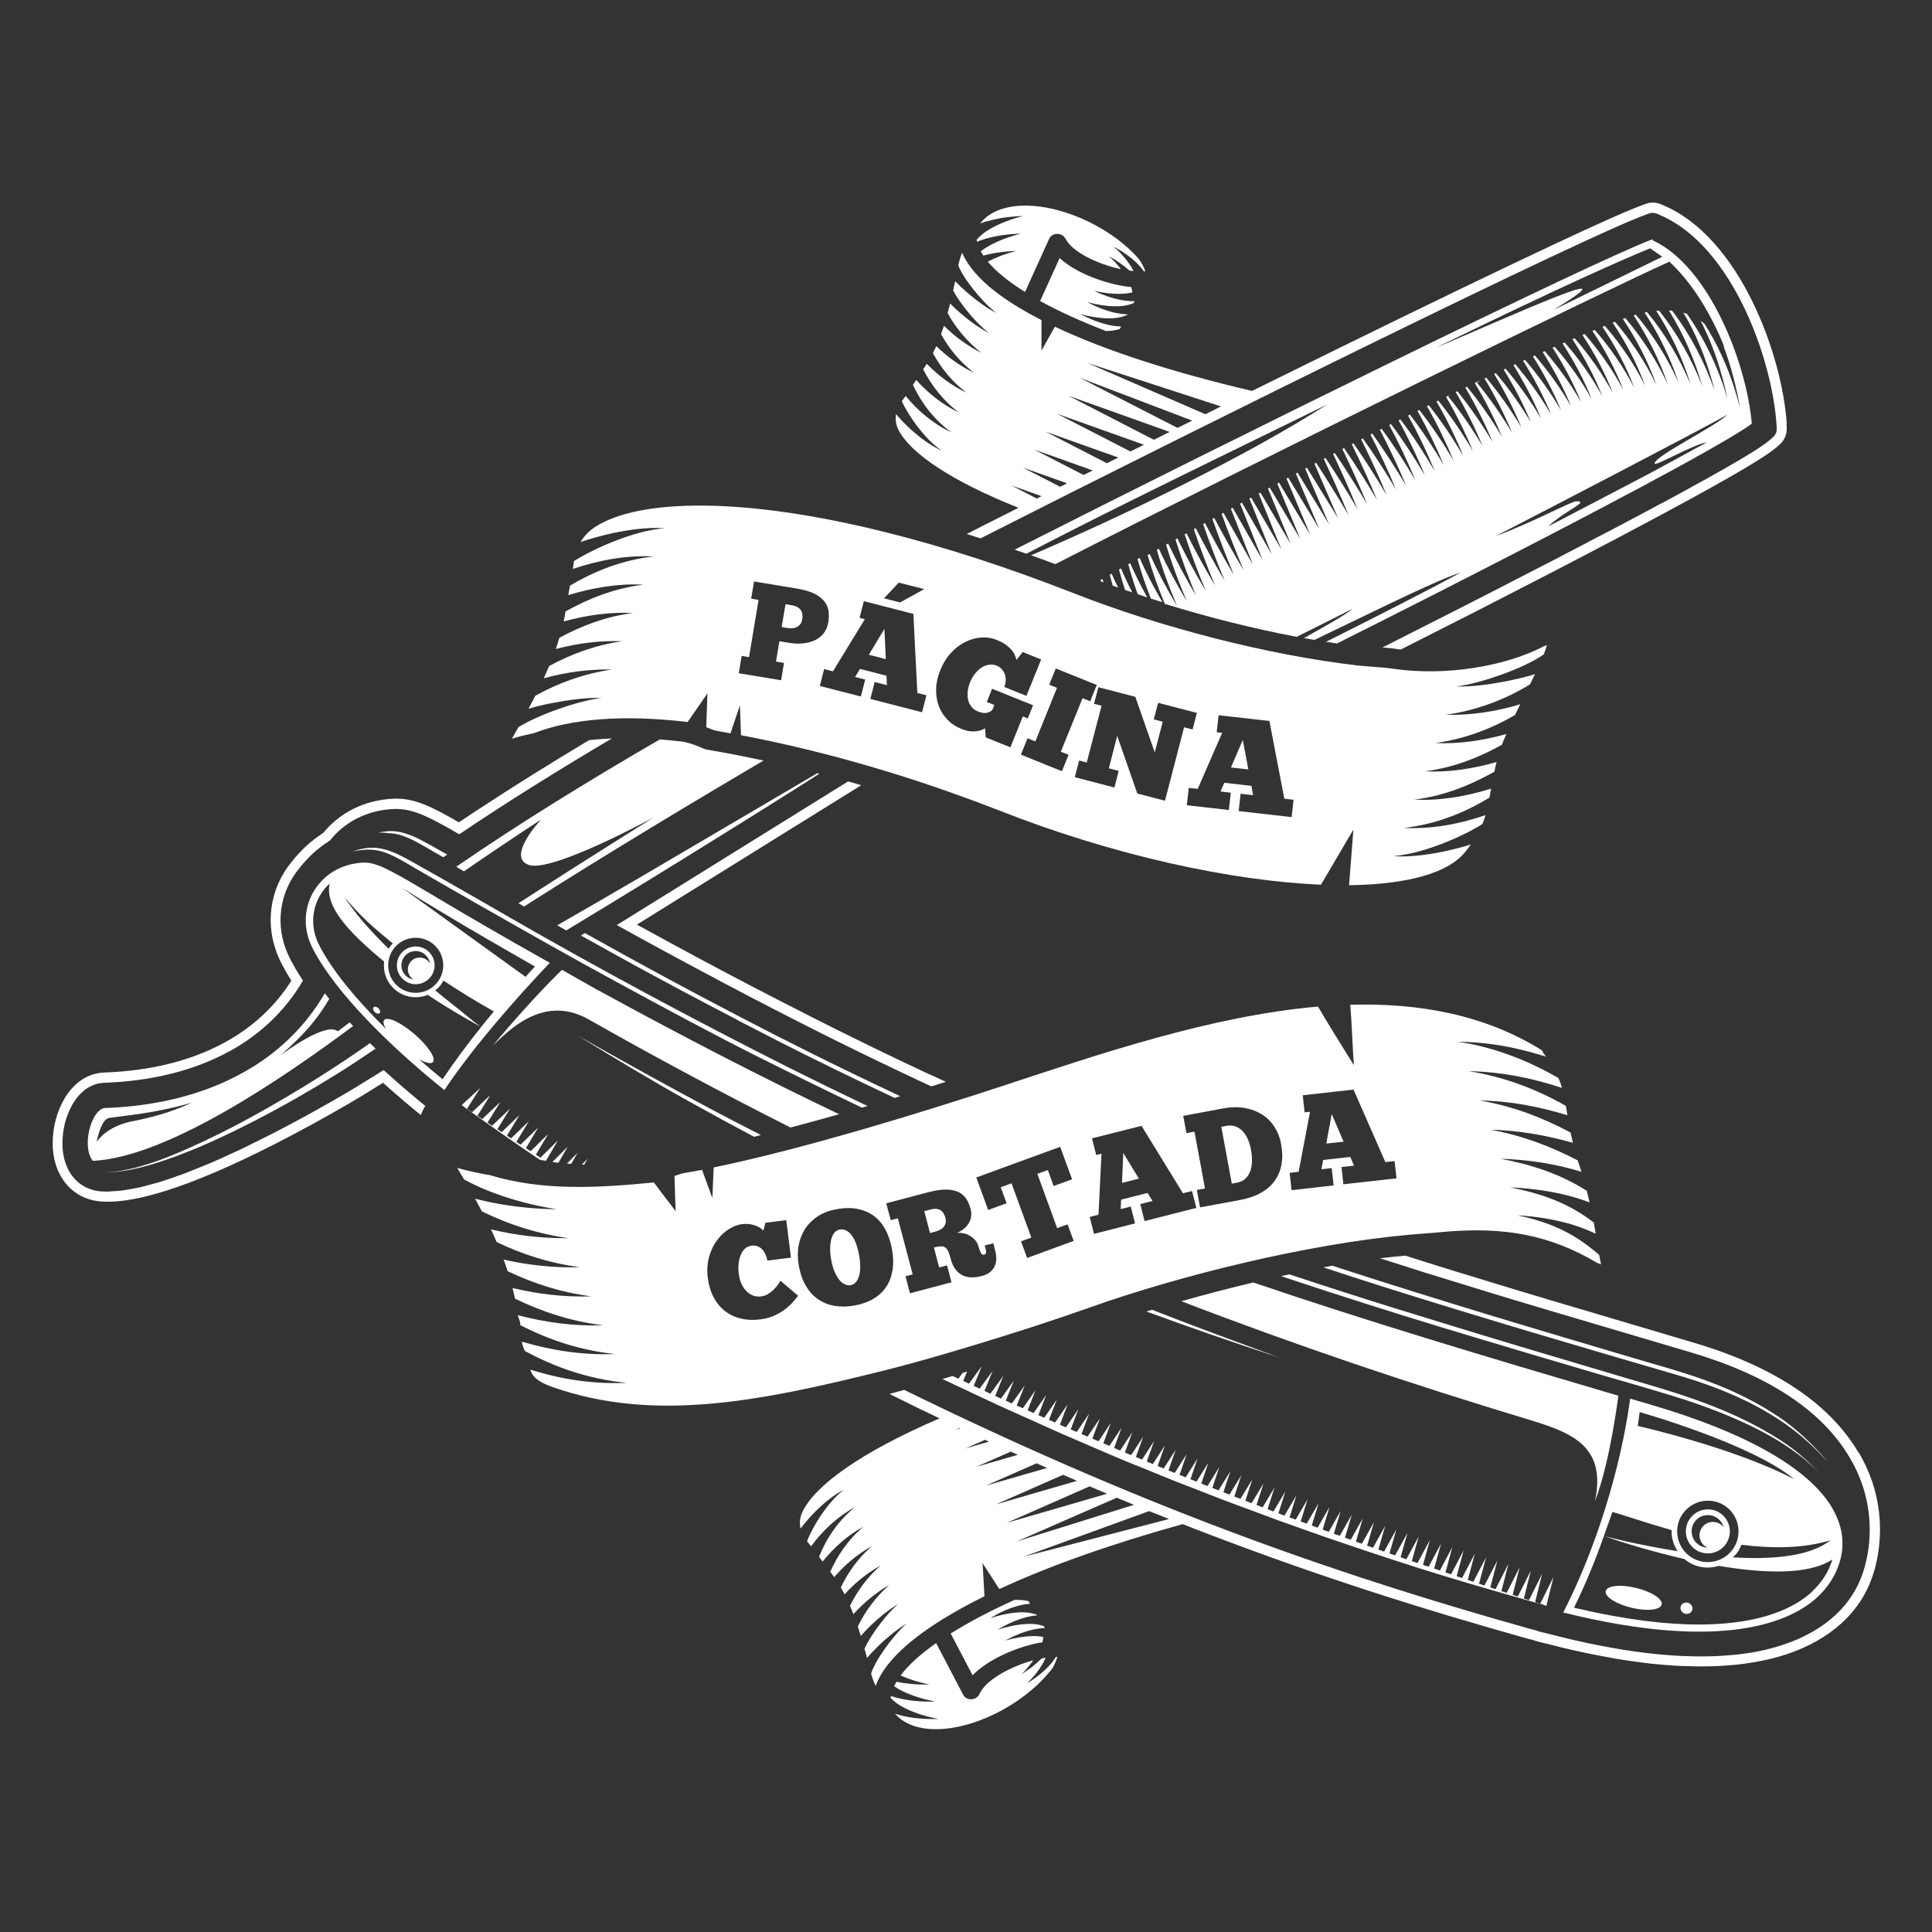 <?xml version="1.0" encoding="UTF-8"?>
<svg id="Layer_2" data-name="Layer 2" xmlns="http://www.w3.org/2000/svg" version="1.1" viewBox="0 0 290.3 290.3">
  <rect x="0" y="0" width="290.3" height="290.3" fill="#333333" stroke="none"/>
  <defs>
    <style>
      .cls-1 {
        fill: #fff;
        stroke-width: 0px;
      }
    </style>
  </defs>
  <path class="cls-1" d="M148.3,33.26c1.8-.53,3.63-.75,5.45-.8-1.74.43-3.41,1.05-4.87,1.87-.85.47-1.58,1.05-2.13,1.69.02.1.04.2.06.3.39-.15.77-.29,1.15-.41,1.8-.53,3.63-.75,5.45-.8-1.74.43-3.41,1.05-4.87,1.87-.42.23-.81.5-1.18.78.11.21.26.43.4.64,1.64-.43,3.3-.65,4.94-.69-1.52.38-2.96.92-4.28,1.6,1.18,1.42,3.03,2.96,5.6,4.56l3.63-8c.2-.44.67-.72,1.2-.73.14,0,.27.02.4.05.36.1.67.34.84.66,1.05,2.07,4.89,3.81,8.05,4.53.11.03.19.03.29.05-.54-.68-1.14-1.34-1.82-1.94,1.11.6,2.15,1.32,3.11,2.17.22.03.41.05.6.07-.11-.21-.21-.42-.34-.63-.68-1.1-1.61-2.13-2.65-3.05,1.26.68,2.46,1.49,3.51,2.5.37.36.72.78,1.03,1.22.07,0,.17,0,.22-.01-.22-.69-.67-1.52-1.17-2.07-4.46-4.93-12.24-8.26-18.1-7.74-1.79.16-4.11.77-5.55,2.64.34-.13.68-.26,1.02-.36Z"/>
  <path class="cls-1" d="M166.38,48.77c-1.45-.35-2.79-.9-4.03-1.57,1.37.38,2.79.61,4.16.63,1.05.02,2.08-.14,2.86-.51.02-.03.03-.06.05-.09-.71-.02-1.4-.12-2.03-.27-1.45-.35-2.79-.9-4.03-1.57,1.37.38,2.79.61,4.16.63,1.02.02,2.03-.13,2.8-.47.05-.1.1-.19.16-.29-.68,0-1.35-.06-1.97-.17-1.47-.28-2.83-.77-4.11-1.38,1.39.31,2.82.48,4.18.43.54-.01,1.07-.09,1.56-.2-.02-.26-.07-.54-.16-.81-.2-.02-.38-.03-.59-.06-3.51-.48-7.74-2.07-10.17-4.29l-2.93,6.45c2.69,1.48,5.96,3,9.9,4.51.73,0,1.44-.11,2.06-.3.06-.12.14-.26.2-.39-.73-.02-1.43-.12-2.09-.27Z"/>
  <path class="cls-1" d="M157.82,251.1c.47-.58.87-1.43,1.05-2.13-.06,0-.16,0-.22,0-.29.46-.61.89-.96,1.27-.99,1.07-2.14,1.95-3.36,2.7.99-.98,1.86-2.06,2.48-3.2.12-.21.21-.43.31-.65-.19.03-.38.06-.6.1-.9.9-1.9,1.68-2.98,2.34.64-.64,1.2-1.33,1.71-2.04-.1.03-.18.04-.29.07-3.12.9-6.85,2.85-7.78,4.98-.14.33-.44.59-.8.71-.13.04-.26.07-.4.08-.53.03-1.02-.23-1.24-.66l-4.08-7.78c-2.47,1.74-4.24,3.38-5.33,4.87,1.35.6,2.83,1.06,4.36,1.35-1.65.05-3.32-.07-4.98-.41-.13.22-.26.45-.37.66.38.26.78.51,1.22.72,1.5.74,3.21,1.26,4.97,1.59-1.82.06-3.66-.06-5.48-.49-.39-.09-.78-.21-1.18-.34-.02.1-.03.2-.05.3.58.6,1.35,1.14,2.22,1.56,1.5.74,3.21,1.26,4.97,1.59-1.82.06-3.66-.06-5.48-.49-.34-.08-.69-.19-1.04-.3,1.55,1.79,3.9,2.27,5.69,2.32,5.89.19,13.47-3.58,17.64-8.75Z"/>
  <path class="cls-1" d="M152.48,240.38c-3.85,1.74-7.03,3.44-9.63,5.07l3.29,6.27c2.31-2.36,6.44-4.17,9.91-4.86.21-.04.37-.04.58-.07.07-.29.11-.57.12-.84-.5-.08-1.03-.13-1.57-.11-1.37.03-2.78.28-4.15.67,1.24-.68,2.57-1.25,4.02-1.61.61-.15,1.28-.25,1.96-.28-.06-.1-.11-.19-.17-.28-.79-.3-1.81-.39-2.82-.31-1.37.09-2.77.41-4.12.86,1.2-.74,2.5-1.37,3.93-1.79.63-.18,1.31-.32,2.01-.38-.02-.03-.04-.06-.05-.09-.8-.32-1.84-.42-2.89-.34-1.37.09-2.77.41-4.12.86,1.2-.74,2.5-1.37,3.93-1.79.64-.19,1.34-.33,2.07-.39-.08-.13-.16-.26-.23-.38-.63-.16-1.34-.22-2.07-.18Z"/>
  <path class="cls-1" d="M63.87,166.15l-.96-.79c-.93-.77-1.82-1.53-2.69-2.28-.5-.43-.98-.86-1.46-1.29-.38-.33-.75-.67-1.12-1l-4.13,2.56c-.17.1-2.52,1.53-6,3.46-.5.28-1.02.56-1.55.86-1.77.97-3.48,1.87-5.13,2.72-.56.29-1.07.53-1.61.8-1.07.53-2.14,1.07-3.14,1.55-.61.29-1.17.53-1.75.8-.89.41-1.78.82-2.62,1.18-.59.25-1.14.47-1.72.7-.77.31-1.55.63-2.27.91-.56.21-1.08.38-1.61.57-.68.23-1.35.47-1.99.67-.51.16-.99.28-1.47.41-.59.16-1.18.32-1.74.45-.46.1-.89.18-1.32.25-.51.09-1.02.18-1.5.23-.4.05-.77.07-1.15.08-.26.01-.56.06-.8.06-.32,0-.64-.01-.94-.03-2.85-.21-4.95-2.14-5.61-5.17-.78-3.57.62-8.77,3.86-10.54.69-.38,1.43-.58,2.19-.61,7.23-.26,13.56-1.85,18.81-4.72,4.73-2.58,8.45-6.16,11.07-10.64-.24-.36-.46-.7-.67-1.04l-.39-.64c-.48-.82-.9-1.61-1.22-2.33-1.93-4.33-1.27-9.26,1.74-12.87.33-.43.66-.82,1.01-1.19.34-.37.7-.72,1.06-1.06.7-.65,1.54-1.28,2.55-1.93.39-.5.81-.97,1.29-1.4,1.09-.99,2.32-1.78,3.68-2.33,1.35-.56,2.82-.89,4.37-.98.2-.01.4-.02.6-.02.08,0,.16.01.24.01.15,0,.3.01.45.03.19.02.37.04.56.06.15.02.3.05.45.08.19.04.38.09.57.14.15.04.3.08.46.13.2.06.4.14.61.21.16.06.32.12.48.18.22.09.45.19.68.3.17.08.33.15.51.23.25.12.52.26.79.4.17.09.34.17.52.27.32.17.66.36,1,.55.16.09.31.17.48.26.52.3,1.07.61,1.67.96,7.32-4.95,15.25-9.86,22.92-14.4-1.19.05-2.34.13-3.43.26-5.57,3.34-11.24,6.86-16.67,10.43-.97.64-1.93,1.27-2.88,1.91-4.18-2.41-6.59-3.55-9.38-3.55-.23,0-.46,0-.7.02-3.44.2-6.54,1.48-8.97,3.71-.45.41-.88.86-1.29,1.38-.99.65-1.82,1.29-2.54,1.95-.82.75-1.56,1.55-2.25,2.44-3.34,4.02-4.1,9.56-1.92,14.43.31.7.74,1.51,1.3,2.47l.41.67c.05.09.11.18.17.27-2.44,3.87-5.8,6.98-10,9.28-5.05,2.76-11.15,4.28-18.14,4.53-.99.04-1.96.3-2.86.79-3.89,2.12-5.53,8.03-4.62,12.21.8,3.67,3.47,6.12,6.99,6.37.33.02.68.04,1.05.04,6.23,0,16.51-3.89,30.57-11.56,4.44-2.42,7.58-4.33,7.62-4.35l3.16-1.96c.09.08.18.16.27.24.48.43.98.87,1.48,1.3.86.76,1.77,1.52,2.7,2.3l1.23,1.01c.27-.69.6-1.33.71-1.4,0,0,0,0,0,0Z"/>
  <path class="cls-1" d="M268.48,63.72c-.67-10.37-7.03-27.98-18.52-32.86l-.41-.18c-.39-.16-.79-.24-1.2-.24-.34,0-.67.06-.99.17l-.43.15c-5.45,1.93-29.66,13.6-55.41,26.31-1.13.56-2.25,1.12-3.39,1.67-12.09-2.83-22.17-6.12-29.62-9.65l-2.02,3.59v-4.58c-4.78-2.45-8.33-5.01-10.38-7.61-.67-.84-1.18-1.67-1.54-2.51-.23.56-.43,1.2-.58,1.89.21.52.47,1.04.8,1.56.42.67.91,1.34,1.41,1.99,1.03,1.29,2.18,2.55,3.52,3.63-1.56-.83-2.97-1.88-4.3-3.01-.66-.57-1.29-1.16-1.89-1.79-.11.48-.2.94-.31,1.39.14.26.28.52.44.78.42.67.91,1.35,1.41,2,1.03,1.29,2.17,2.55,3.53,3.62-1.57-.82-2.99-1.87-4.32-3.01-.53-.45-1.02-.94-1.52-1.43-.13.49-.24.99-.37,1.45,1.21,2.21,2.93,4.27,5.07,5.98-2.07-1.06-3.98-2.44-5.62-4.09-.15.44-.29.85-.44,1.27,1.19,2.15,2.82,4.16,4.95,5.8-2.09-1-4.01-2.38-5.66-4.01-.17.37-.34.72-.51,1.06,1.21,2.21,2.84,4.28,5.04,5.94-2.24-1.05-4.24-2.57-5.96-4.34-.18.28-.35.57-.55.84,1.26,2.41,2.99,4.7,5.38,6.48-2.47-1.16-4.61-2.89-6.43-4.89-.16.24-.32.48-.48.75,1.24,2.66,3.14,5.22,5.79,7.13-2.71-1.26-5.02-3.2-6.89-5.48-.2.28-.39.55-.58.78.6,1.29,1.44,2.62,2.37,3.84,1.02,1.32,2.17,2.58,3.61,3.59-1.63-.75-3.08-1.82-4.41-2.98-.87-.78-1.67-1.61-2.43-2.49-.14.82-.02,1.66.41,2.46,1.85,3.45,7.84,7.57,17.99,11.61-.96.48-1.91.96-2.83,1.43-1.71.85-3.34,1.68-4.94,2.51.69.21,1.39.43,2.07.65,34.08-17.3,91.37-45.61,100.08-48.68l.43-.16c.16-.05.33-.07.49-.07h.03c.19,0,.39.04.57.12h.01l.4.18c2.05.86,3.93,2.17,5.62,3.77,1.14,1.07,2.19,2.28,3.17,3.59.98,1.31,1.87,2.71,2.69,4.17.81,1.46,1.55,2.99,2.21,4.54.33.78.64,1.56.93,2.34.58,1.56,1.07,3.13,1.48,4.66.83,3.06,1.33,5.99,1.49,8.49l.03.55c.03.46-.16.92-.49,1.23l-.41.37c-.63.57-2.05,1.63-6.9,4.4-1.61.92-3.61,2.03-6.08,3.38-.85.47-1.75.96-2.66,1.45-.31.16-.62.34-.94.49-.63.35-1.26.68-1.92,1.03-.37.2-.75.4-1.12.6-.63.34-1.27.67-1.93,1.02-.39.21-.79.42-1.19.63-.63.34-1.27.67-1.93,1.01-.43.23-.86.46-1.31.68-.69.37-1.41.75-2.13,1.12-.39.2-.77.41-1.17.61-.75.39-1.51.79-2.26,1.18-.4.21-.8.42-1.21.63-.82.43-1.66.86-2.51,1.29-7.36,3.81-15.24,7.82-23.09,11.78.08.01.2.02.28.02.69.04,1.39.14,2.08.24.14.01.27.02.41.04,7.6-3.83,15.18-7.7,22.23-11.35,7.95-4.12,15.23-7.96,21.07-11.15,9.91-5.41,12.3-7.12,13.27-7.99l.41-.37c.69-.64,1.06-1.54,1-2.46l-.03-.56ZM155.78,74.91l-3.83-1.98,4.54,1.62c-.24.12-.47.24-.71.36ZM159.3,73.14l-5.63-2.89,6.66,2.37c-.35.18-.69.35-1.03.53ZM162.82,71.37l-7.42-3.82,8.79,3.14c-.46.22-.92.45-1.37.68ZM166.33,69.61l-9.22-4.75,10.93,3.89c-.57.28-1.14.57-1.71.85ZM169.86,67.84l-11.03-5.67,13.06,4.66c-.67.34-1.36.67-2.03,1.01ZM173.38,66.08l-12.83-6.61,15.2,5.43c-.79.39-1.58.79-2.37,1.18ZM176.95,64.3l-14.68-7.52,16.87,6.42c-.73.37-1.45.73-2.19,1.09ZM181.11,62.24l-17.72-7.7,20.08,6.53c-.79.4-1.58.79-2.36,1.18Z"/>
  <path class="cls-1" d="M279.26,218.27c-4.37-7.42-12.76-13-24.93-16.57l-11.9-3.53-9.91-2.94c-2.93-.87-5.78-1.74-8.58-2.59l-1.36-.42c-2.82-.85-5.58-1.7-8.27-2.55l-1.06-.34c-.71-.22-1.39-.44-2.09-.66-1.21.11-2.48.23-3.81.4,1.81.57,3.6,1.15,5.45,1.73l1.06.34c2.69.84,5.46,1.69,8.27,2.55l1.37.42c2.8.85,5.65,1.72,8.59,2.59l21.82,6.46c11.79,3.46,19.88,8.8,24.04,15.88,2.02,3.43,2.8,6.75,2.96,9.61.08,1.43.01,2.76-.14,3.92-.16,1.16-.39,2.16-.61,2.97-.83,2.91-2.32,5.25-4.46,7.22-2.05,1.87-4.67,3.36-7.8,4.39-.78.25-1.42.44-2.09.61-.01,0-.43.11-.44.11-.6.14-1.22.27-1.86.39l-.47.07c-.81.13-1.43.21-2.08.29l-.65.05c-.82.07-1.46.13-2.13.16l-1.01.04c-.56.01-1.12.02-1.67.02h-.38l-.86-.02c-.98-.02-1.71-.05-2.44-.09l-1.24-.09c-.79-.06-1.57-.13-2.37-.22l-1.35-.16c-.83-.11-1.69-.22-2.58-.36l-1.37-.23c-.94-.16-1.88-.34-2.86-.53l-1.39-.28c-1.04-.22-2.11-.46-3.19-.72l-4.23-1.05c-.11-.02-.2-.06-.29-.11l-1.19-.32c-25.93-7.3-55.2-16.9-93.9-35.87-.74.2-1.47.42-2.21.61,1.57.77,3.15,1.57,4.67,2.31.98.47,1.91.89,2.86,1.36-11.94,5.13-18.79,10.16-20.62,14.08-.39.83-.45,1.67-.27,2.48.71-.92,1.45-1.8,2.28-2.62,1.26-1.24,2.65-2.39,4.23-3.22-1.38,1.08-2.45,2.41-3.4,3.78-.85,1.27-1.62,2.64-2.14,3.97.19.23.4.48.61.76,1.75-2.39,3.96-4.46,6.58-5.88-2.54,2.06-4.29,4.72-5.38,7.45.18.25.36.49.53.72,1.71-2.09,3.74-3.96,6.15-5.24-2.29,1.91-3.88,4.29-5,6.77h0c.21.26.39.54.59.81,1.61-1.86,3.53-3.49,5.69-4.66-2.09,1.78-3.6,3.94-4.69,6.21.2.34.39.68.57,1.03,1.56-1.73,3.39-3.2,5.42-4.33-2.02,1.76-3.54,3.86-4.61,6.07.18.41.35.81.52,1.24,1.56-1.74,3.38-3.22,5.39-4.4-2.05,1.82-3.64,3.99-4.73,6.25.15.45.29.95.44,1.43.46-.53.94-1.03,1.43-1.52,1.27-1.21,2.63-2.34,4.15-3.25-1.29,1.16-2.36,2.47-3.32,3.82-.47.68-.92,1.38-1.31,2.07-.14.26-.26.54-.39.8.13.45.25.89.38,1.37.57-.66,1.17-1.28,1.79-1.88,1.27-1.21,2.63-2.34,4.13-3.25-1.27,1.16-2.34,2.47-3.29,3.82-.47.67-.92,1.37-1.31,2.07-.28.53-.53,1.07-.71,1.59.18.69.42,1.33.69,1.86.29-.84.76-1.71,1.38-2.59,2.55-3.61,7.7-7.29,14.97-10.88l-.29-4.98,2.52,3.9c7.38-3.43,16.69-6.74,27.55-9.76,1.24.49,2.49.99,3.73,1.45,17.72,6.79,33.34,11.61,47.91,15.71l1.08.28c.13.05.25.09.39.14l4.28,1.06c1.12.26,2.19.51,3.24.73l1.4.28c1,.2,1.97.38,2.91.55l1.39.22c.92.15,1.79.26,2.63.37l1.35.17c.84.08,1.63.16,2.44.22l1.25.09c.78.04,1.51.07,2.52.09l.86.02h.41c.58,0,1.15-.01,1.72-.02l1.02-.04c.71-.03,1.36-.08,2.21-.16l.66-.06c.71-.07,1.35-.17,2.19-.31l.45-.07c.72-.13,1.36-.26,1.99-.41.05-.01.13-.03.21-.05h.04s.01-.01.01-.01l.19-.04c.71-.18,1.38-.38,2.2-.63,3.35-1.12,6.16-2.71,8.36-4.73,2.4-2.2,4-4.8,4.9-7.93.97-3.46,1.96-10.35-2.36-17.69ZM143.5,214.85l.67-.29s.08.04.13.06l-.8.23ZM148,216.35c.2.09.39.18.59.27l-3.53,1.02,2.94-1.29ZM146.61,220.44l5.27-2.32c.36.16.72.32,1.06.48l-6.34,1.83ZM155.76,219.88c.54.24,1.05.46,1.58.69l-9.18,2.65,7.6-3.35ZM149.71,226.02l10.03-4.42c.69.31,1.39.61,2.08.91l-12.11,3.52ZM163.72,223.33c.88.38,1.76.75,2.63,1.12l-15.08,4.37,12.45-5.48ZM167.82,225.05c.85.36,1.72.72,2.57,1.06l-17.57,5.49,15-6.56ZM153.8,233.91l18.86-6.85c1,.4,1.96.77,2.95,1.16v.04s-21.81,5.65-21.81,5.65Z"/>
  <path class="cls-1" d="M139.61,161.41l-.88-.41c-2.52-1.18-5.08-2.4-7.67-3.66l-1.06-.52c-2.6-1.27-5.24-2.58-7.93-3.94l-.97-.5c-2.78-1.41-5.6-2.86-8.49-4.37-4.87-2.54-9.93-5.25-15.47-8.29-.49-.27-.97-.53-1.44-.79l33.7-20.94c-.65-.19-1.31-.4-1.96-.58l-34.76,21.59c1.19.66,2.42,1.34,3.73,2.06,5.38,2.94,10.52,5.7,15.49,8.3,2.9,1.52,5.72,2.97,8.5,4.38l.98.5c2.7,1.36,5.34,2.68,7.95,3.95l1.07.52c2.6,1.26,5.16,2.49,7.69,3.67l.88.41c.33.15.65.3.98.45.74-.23,1.46-.46,2.17-.69-.84-.39-1.66-.75-2.51-1.15Z"/>
  <path class="cls-1" d="M59.75,124.96c-.95-.16-1.95-.07-2.89.15.5-.02.99,0,1.49.08.66.02,1.32.11,1.95.32,1.78.59,3.4,1.63,5.01,2.56.43.25.86.49,1.3.74.19-.13.38-.27.58-.4-.83-.47-1.67-.95-2.51-1.42-1.53-.85-3.18-1.75-4.92-2.03Z"/>
  <path class="cls-1" d="M52.54,153.62c-1.06.81-1.78,1.35-1.78,1.35-1.69-1.47-7.72,2.93-8.67,3.63,4.42-3.78,6.26-6.57,7.38-8.52-.11-.13-.2-.25-.31-.39-.12-.14-.24-.29-.36-.43-2.96,5.06-7.15,9.12-12.54,12.05-5.78,3.16-12.68,4.9-20.5,5.18-.16.01-.33.05-.49.15-1.45.79-2.45,4.07-1.96,6.38.15.65.38,1.09.63,1.41,11.19-.53,28.51-12.37,39.12-20.26-.17-.18-.36-.37-.53-.55ZM20,168.45c-3.87.76-5.26,2.81-5.47,3.14.06-.38.66-3.42,1.88-3.61,2.41-.38,6.72-.65,12.4-2.29-3.17,1.49-6.34,2.29-8.81,2.77Z"/>
  <path class="cls-1" d="M171.23,83.83c-.1.06-.2.11-.31.17.55,2.02,1.25,4,2.01,5.95.57.18,1.15.35,1.73.53-1.26-2.16-2.42-4.37-3.43-6.65Z"/>
  <path class="cls-1" d="M168.44,85.41c-.1.06-.2.11-.3.17.27,1.04.58,2.06.91,3.07.36.12.72.24,1.08.36-.61-1.18-1.17-2.38-1.69-3.6Z"/>
  <path class="cls-1" d="M169.82,84.62c-.1.06-.19.11-.29.16.41,1.53.89,3.02,1.42,4.5.48.16.95.33,1.43.48-.93-1.68-1.8-3.39-2.57-5.15Z"/>
  <path class="cls-1" d="M68.56,130.24c.23.14.46.27.7.42.14.08.31.18.45.27,3.48-2.4,7.64-5.21,11.6-7.79,0,0-5.33,5.65-1.84,6.83,3.48,1.18,18.75-7.15,18.75-7.15,0,0-10.26,6.4-20.32,12.9.29.17.55.32.84.49,12.25-7.82,26.24-16.19,35.98-21.93-2.85-.61-5.69-1.17-8.5-1.64-.17-.03-.33-.08-.47-.14-.91-.41-1.7-.69-2.31-.86,0,0,0,0-.01,0-.37-.11-.69-.18-.9-.21-1.17-.14-2.29-.23-3.4-.32-10.37,6.01-21.12,12.61-30.58,19.13Z"/>
  <path class="cls-1" d="M167.03,86.2c-.1.05-.19.11-.28.16.14.55.29,1.09.44,1.63.28.1.54.2.82.3-.33-.69-.68-1.38-.98-2.09Z"/>
  <path class="cls-1" d="M165.63,87c-.09.05-.19.11-.28.16.01.06.03.11.04.17.15.06.3.11.45.17-.07-.17-.14-.33-.21-.5Z"/>
  <path class="cls-1" d="M248.27,35.96c-9.35,3.54-61.99,29.5-95.81,46.63.59.2,1.18.4,1.77.61,1.31-.68,2.62-1.36,3.94-2.03,4.29-2.21,8.62-4.37,12.95-6.52,4.43-2.2,8.87-4.37,13.31-6.54,3.55-1.74,7.08-3.46,10.63-5.2,1.45-.71,2.91-1.42,4.36-2.13-3.18,2.01-6.42,3.92-9.71,5.75-6.9,3.83-13.98,7.38-21.12,10.76-4.52,2.13-9.07,4.17-13.66,6.15,1.2.42,2.42.86,3.64,1.33,33.46-17.12,83.28-41.42,92.27-45.45,2.37,2.2,4.26,4.87,5.83,7.69.02.03.03.07.05.11.91,1.65,1.74,3.35,2.39,5.05-.05-.08-.12-.17-.17-.25,1.16,3.03,1.95,6.18,2.52,9.39-.24-.88-.47-1.76-.75-2.63-1.09-3.54-2.61-6.88-4.57-10.01-.2-.17-.41-.33-.62-.47.08.16.18.32.26.48,1.77,3.55,2.96,7.32,3.78,11.18-.26-.85-.53-1.69-.83-2.53-1.29-3.62-3.05-7.01-5.24-10.17-.18-.06-.37-.13-.56-.18.21.37.44.73.64,1.09,1.83,3.34,3.14,6.9,4.06,10.59-1.53-4.32-3.62-8.34-6.39-11.99-.16-.01-.32-.02-.47-.02,2.2,3.56,3.87,7.35,5.02,11.39-1.61-4.12-3.76-7.92-6.5-11.37-.15.01-.28.01-.43.03,2.23,3.45,3.97,7.16,5.18,11.1-1.66-3.96-3.83-7.6-6.55-10.9-.13.02-.25.05-.38.07,2.17,3.28,3.87,6.79,5.12,10.54-1.67-3.7-3.8-7.12-6.42-10.22-.11.03-.23.06-.34.11,2.15,3.23,3.86,6.68,5.14,10.36-1.69-3.61-3.82-6.94-6.4-9.97-.12.04-.24.08-.36.13,2.07,3.08,3.76,6.38,5.03,9.87-1.68-3.41-3.75-6.56-6.21-9.44-.12.04-.23.09-.35.14,1.98,2.96,3.65,6.1,4.86,9.45-1.62-3.25-3.67-6.24-6.04-8.98-.12.04-.23.09-.36.14,1.93,2.87,3.57,5.93,4.78,9.17-1.61-3.14-3.62-6.04-5.93-8.7-.12.04-.23.09-.36.14,1.86,2.79,3.45,5.75,4.65,8.88-1.6-3.02-3.57-5.82-5.8-8.4-.12.04-.23.08-.34.14,1.81,2.75,3.37,5.64,4.56,8.72-1.59-2.96-3.54-5.69-5.73-8.23-.12.04-.23.08-.35.14,1.78,2.71,3.32,5.56,4.5,8.57-1.58-2.89-3.49-5.59-5.65-8.07-.11.04-.22.09-.33.14,1.73,2.65,3.22,5.44,4.4,8.38-1.58-2.82-3.46-5.44-5.57-7.88-.11.04-.21.09-.32.14,1.67,2.59,3.13,5.33,4.29,8.18-1.57-2.73-3.41-5.28-5.47-7.66-.09.04-.2.08-.31.13,1.65,2.59,3.11,5.3,4.27,8.16-1.57-2.72-3.4-5.26-5.44-7.64-.11.04-.2.08-.29.14,1.63,2.58,3.07,5.28,4.23,8.12-1.57-2.69-3.39-5.23-5.42-7.6-.09.04-.2.09-.29.14,1.62,2.57,3.05,5.26,4.21,8.07-1.56-2.67-3.37-5.19-5.38-7.55-.09.04-.19.08-.28.13,1.59,2.57,3,5.24,4.16,8.03-1.57-2.65-3.36-5.15-5.34-7.49-.09.04-.19.08-.28.13,1.56,2.53,2.94,5.16,4.07,7.9-1.55-2.59-3.3-5.05-5.25-7.37-.08.04-.18.08-.26.13,1.57,2.57,2.95,5.25,4.09,8.03-1.55-2.62-3.32-5.1-5.26-7.45.04-.03.08-.06.13-.09-.14.06-.27.13-.4.19,1.58,2.61,2.96,5.34,4.13,8.16-1.56-2.64-3.32-5.15-5.26-7.52.17-.12.33-.23.48-.35-.27.13-.55.26-.82.39,1.56,2.59,2.94,5.28,4.09,8.07-1.57-2.63-3.33-5.15-5.26-7.52-.08.04-.18.07-.26.13,1.56,2.62,2.94,5.36,4.1,8.19-1.57-2.67-3.34-5.22-5.28-7.63-.08.03-.18.07-.26.12,1.55,2.6,2.88,5.33,4.04,8.12-1.55-2.61-3.27-5.14-5.19-7.49.11-.07.22-.15.33-.22-.21.09-.42.2-.63.31,1.54,2.61,2.88,5.34,4.04,8.14-1.56-2.64-3.28-5.19-5.2-7.58-.09.04-.18.08-.27.13,1.53,2.62,2.86,5.37,4.02,8.18-1.56-2.64-3.27-5.21-5.18-7.61-.09.04-.19.09-.28.14,1.52,2.64,2.84,5.39,4.01,8.19-1.56-2.64-3.26-5.21-5.16-7.63-.09.05-.19.09-.28.15,1.49,2.62,2.8,5.36,3.96,8.14-1.55-2.62-3.23-5.17-5.09-7.58-.09.04-.19.09-.28.14,1.52,2.69,2.84,5.5,4.02,8.36-1.57-2.68-3.27-5.3-5.17-7.79-.08.05-.18.09-.27.15,1.48,2.67,2.79,5.46,3.96,8.29-1.56-2.66-3.25-5.26-5.1-7.73-.08.04-.18.08-.27.14,1.46,2.69,2.76,5.48,3.93,8.3-1.56-2.65-3.23-5.25-5.07-7.73-.08.04-.18.08-.26.14,1.43,2.76,2.76,5.56,3.95,8.43-1.58-2.69-3.28-5.3-5.09-7.85-.09.04-.18.08-.27.14,1.39,2.69,2.66,5.45,3.82,8.25-1.55-2.62-3.21-5.18-4.97-7.67-.08.04-.17.09-.26.14,1.38,2.75,2.66,5.54,3.84,8.38-1.57-2.66-3.23-5.25-4.99-7.79-.08.04-.17.08-.26.14,1.36,2.75,2.63,5.54,3.8,8.37-1.56-2.65-3.21-5.24-4.95-7.78-.08.04-.17.08-.26.13,1.33,2.74,2.57,5.5,3.73,8.3-1.55-2.61-3.17-5.18-4.87-7.7-.08.04-.17.09-.25.14,1.29,2.74,2.53,5.49,3.67,8.29-1.54-2.61-3.15-5.18-4.82-7.69-.08.04-.18.08-.26.13,1.31,2.8,2.55,5.62,3.73,8.47-1.57-2.66-3.19-5.28-4.87-7.87-.08.04-.17.09-.25.14.14.32.27.63.41.95,1.04,2.42,2.09,4.84,3.14,7.26-.19-.33-.39-.64-.59-.97-1.37-2.21-2.74-4.42-4.1-6.64-.08.05-.17.09-.25.14l.41.98c1.06,2.46,2.13,4.93,3.18,7.4-.2-.34-.4-.66-.6-.99-1.38-2.26-2.76-4.53-4.14-6.79-.08.05-.18.09-.26.14.14.32.27.64.41.96,1.03,2.44,2.07,4.88,3.1,7.34-.19-.33-.39-.64-.58-.97-1.36-2.24-2.72-4.47-4.07-6.72-.08.04-.17.09-.26.14.14.33.27.64.41.97,1.05,2.49,2.09,4.99,3.15,7.48-.2-.34-.4-.66-.59-.99-1.37-2.28-2.74-4.57-4.1-6.85-.08.04-.18.08-.26.14.14.32.26.63.4.95,1.02,2.47,2.04,4.94,3.07,7.41-.19-.33-.39-.65-.58-.97-1.34-2.26-2.68-4.53-4.03-6.78-.08.04-.17.09-.26.14.14.31.26.62.39.93,1.01,2.46,2.02,4.94,3.03,7.4-.19-.32-.38-.64-.57-.96-1.33-2.25-2.65-4.5-3.98-6.76-.09.04-.18.09-.26.14.13.32.25.63.38.95,1.01,2.49,2.02,4.98,3.03,7.46-.19-.33-.39-.66-.58-1-1.33-2.26-2.64-4.53-3.97-6.8-.08.05-.18.09-.26.15.13.31.24.61.37.92,1,2.49,2,4.98,2.99,7.46-.19-.33-.38-.66-.57-.99-1.31-2.26-2.61-4.52-3.92-6.78-.09.05-.18.09-.27.15.13.31.25.61.37.92,1,2.51,2,5.02,3,7.54-.19-.34-.39-.67-.58-1-1.31-2.28-2.61-4.57-3.9-6.84-.09.04-.19.09-.27.15.12.29.23.6.36.91.98,2.51,1.96,5,2.95,7.5-.19-.34-.38-.67-.57-1-1.28-2.27-2.58-4.54-3.86-6.8-.08.05-.18.11-.27.15,1.04,2.85,2.14,5.68,3.3,8.48-1.54-2.59-3-5.21-4.42-7.87-.09.05-.18.11-.27.16,1.01,2.84,2.07,5.65,3.24,8.44-1.53-2.57-2.97-5.19-4.36-7.83-.09.05-.19.11-.27.16.99,2.86,2.05,5.69,3.23,8.49-1.54-2.58-2.98-5.21-4.35-7.88-.09.05-.19.11-.28.16.97,2.85,2.01,5.67,3.19,8.45-1.54-2.56-2.96-5.18-4.29-7.84-.09.05-.19.11-.28.16.95,2.87,1.99,5.72,3.18,8.5-1.55-2.57-2.96-5.21-4.28-7.89-.09.05-.19.11-.28.17.89,2.83,1.92,5.63,3.07,8.38-1.52-2.53-2.89-5.13-4.17-7.77-.11.05-.2.11-.31.16.86,2.89,1.93,5.73,3.12,8.5-1.55-2.56-2.96-5.18-4.2-7.89-.11.06-.21.12-.31.17.82,2.85,1.85,5.65,3.02,8.38-1.53-2.51-2.89-5.1-4.1-7.77-.11.06-.2.12-.31.17.71,2.49,1.59,4.94,2.59,7.34,6.57,2.02,13.34,3.73,19.82,4.95,3.09-1.55,6.01-3.02,8.42-4.22-1.43,1.17-4.89,3-7.33,4.41.54.09,1.05.18,1.58.27,6.22-2.95,17.88-8.81,21.97-10.13-4.61,2.52-12.07,6.33-20.24,10.42.56.09,1.11.17,1.65.25,18.57-9.31,38.09-19.34,50.5-26.1,7.6-4.15,10.66-6.05,11.83-6.93-.79-9.07-6.35-23.55-14.83-27.52ZM233.38,46.6c13.17-8.04-6.44.93-17.65,5.67,1.82-.89,21.47-10.55,32.21-14.96l1.83,1.27-16.39,8.01ZM256.45,66.47c-1.08.6-6.22,3.39-7.45,4.06-2.74,1.49-12.96,6.77-16.35,8.56,2.39-2.31,6.34-3.81,4.2-3.77-.78.02-6.2,3.02-12.14,5.25,9.16-4.73,28.74-14.89,34.88-18.27-2.08,1.92-10.86,6.18-10.98,7.33-.06.59,5.86-2.89,7.83-3.16Z"/>
  <path class="cls-1" d="M83.71,139.03c.45.26.89.5,1.36.77.06-.04.12-.07.18-.1,4.03-2.42,8.04-4.88,12.04-7.33,3.9-2.4,7.8-4.81,11.69-7.23,3.64-2.26,7.27-4.53,10.89-6.82,1.08-.68,2.16-1.37,3.24-2.06-.1-.03-.21-.06-.31-.08-2.56,1.5-5.11,3-7.67,4.51-4.05,2.38-8.11,4.77-12.17,7.15-4.39,2.58-8.77,5.16-13.18,7.71-2.02,1.17-4.05,2.33-6.07,3.49Z"/>
  <path class="cls-1" d="M38.55,168.26c4.1-2.12,8.1-4.42,12.02-6.85,1.99-1.24,3.93-2.53,5.87-3.84-.29-.28-.58-.56-.86-.83-.05.04-.11.08-.16.12-4.17,2.95-8.49,5.69-12.9,8.28-4.25,2.5-8.59,4.85-13.08,6.89-3.6,1.64-7.38,3.23-11.31,3.9-.82.14-1.63.21-2.46.25,3.78-.06,7.43-1.2,10.95-2.51,4.09-1.52,8.05-3.41,11.93-5.41Z"/>
  <path class="cls-1" d="M135.26,164.71c-4.48-2.11-8.95-4.25-13.38-6.46-3.67-1.83-7.33-3.7-10.97-5.6-3.52-1.83-7.02-3.69-10.52-5.57-4.19-2.26-8.36-4.56-12.51-6.88l-.59.37c2.82,1.57,5.63,3.14,8.47,4.69,4.99,2.72,10.01,5.38,15.05,8v.02c2.06,1.07,4.13,2.14,6.21,3.2,5.75,2.92,11.55,5.74,17.39,8.49.29-.09.58-.17.86-.26Z"/>
  <path class="cls-1" d="M267.1,212.79c-3.2-2.15-6.65-3.81-10.26-5.17-3.73-1.4-7.59-2.43-11.4-3.56-3.5-1.04-7-2.07-10.5-3.12-7.37-2.19-14.73-4.42-22.06-6.71-3.82-1.19-7.64-2.4-11.45-3.64-.41-.13-.82-.28-1.23-.41-.45.08-.9.17-1.36.25,2.98.98,5.96,1.96,8.95,2.9,3.75,1.19,7.51,2.35,11.27,3.5,3.76,1.15,7.53,2.28,11.3,3.41,7.19,2.14,14.39,4.25,21.59,6.35,7.16,2.09,14.16,5.05,19.72,10.09,1.02.93,1.98,1.91,2.93,2.91-2.21-2.55-4.64-4.9-7.48-6.8Z"/>
  <path class="cls-1" d="M275.32,226.61c-3.5-5.96-12.9-11.33-27.2-15.52l-3.17-.93c-1.45,10.66-5.23,22.74-10.06,32.13,24.37,6.06,34.34,1.22,38.14-2.26,1.66-1.53,2.81-3.33,3.41-5.36.8-2.72.42-5.43-1.13-8.06ZM275.03,231.44c-3.03,2.44-8.75,2.92-14.65,2.57.19-.18.37-.35.53-.55.34-.42.56-.87.75-1.35,4.55.58,9.23.59,13.38-.67ZM260.25,232.95c-1.57,2-4.47,2.36-6.48.79-2-1.58-2.35-4.48-.78-6.48,1.57-2,4.47-2.36,6.48-.79,2,1.58,2.35,4.48.78,6.48ZM246.37,212.18s16.84,4.75,23.23,10.09c-9.09-4.77-23.51-8.01-23.51-8.01l.28-2.08ZM272.22,239.22c-2.37,2.17-7.26,4.88-16.95,4.88-4.92,0-11.07-.71-18.76-2.53,1.65-3.35,3.17-7,4.49-10.78l1.28-3.61c1.85.53,5.05,1.64,8.89,2.73-.03,1.12.27,2.22.91,3.17-6.19-.97-11.08-2.28-11.08-2.28,3.1,1.08,7.47,2.4,12.11,3.46.05.04.08.08.14.13,1.46,1.15,3.35,1.42,5,.89,6.87,1.17,13.57,1.38,17.08-.96-.55,1.85-1.6,3.49-3.13,4.89Z"/>
  <path class="cls-1" d="M65.58,134.83c-6.05-3.59-8.41-4.98-10.31-5.19-.27-.03-.54-.04-.8-.02-.56.03-1.09.11-1.62.22-1.56.35-2.96,1.06-4.12,2.13-2.75,2.52-3.56,6.52-2.02,9.96.94,2.11,5.14,9.82,20.06,21.86,4.44-6.63,10.84-13.85,15.84-19.12-7.75-4.34-13.08-7.49-17.03-9.83ZM55.37,138.63c1.17,1.08,2.4,2.11,3.64,3.12-.24.25-.45.53-.62.81-1.35-1.33-2.64-2.68-3.87-4.1-1.02-1.18-1.92-2.43-2.82-3.69,1.18,1.34,2.37,2.65,3.67,3.87ZM59.56,142.09c1.63-1.6,4.26-1.57,5.86.06,1.6,1.63,1.57,4.25-.06,5.85-1.62,1.6-4.25,1.57-5.85-.05-1.6-1.63-1.57-4.26.05-5.86ZM72.31,154.32c-1.96,2.38-4.17,5.41-5.81,7.85-1.27-1.04-2.43-2.03-3.54-3.01,1,.55,1.8.75,2.09.43.52-.55-.71-2.41-2.72-4.16-2.02-1.75-4.07-2.73-4.59-2.18-.22.23-.11.72.24,1.33-7.16-7.04-9.57-11.54-10.25-13.05-1.35-3.03-.63-6.56,1.8-8.77-.73,3.45,2.75,7.23,8.19,11.73-.17,1.39.26,2.84,1.32,3.92,1.4,1.43,3.48,1.79,5.23,1.08,3.68,2.46,7.7,4.65,8.01,4.82-1.48-1.04-2.7-2.18-4.14-3.28-.94-.72-1.83-1.47-2.74-2.22.14-.12.28-.21.41-.34.35-.34.61-.73.82-1.13,2.47,1.63,5.03,3.21,7.58,4.64-.58.69-1.57,1.87-1.92,2.34ZM60.41,133.39c7.12,4.56,19.97,11.83,19.97,11.83l-1.41,1.56-18.56-13.39Z"/>
  <path class="cls-1" d="M229.63,213.29c6.42,1.94,11.82,3.91,10.02,12.29,2.29-5.85,3.52-15.86,3.52-15.86-20.21-5.95-37.85-11.23-54.86-17.02-3.73.89-7.39,1.86-10.8,2.82,17.04,6.56,34.23,12.37,52.13,17.77Z"/>
  <path class="cls-1" d="M89.94,148.84c-1.39-.76-5.49-3.12-5.49-3.12,0,0-4.04,3.8-10.42,11.4,1.97-1.76,7.36-7.94,14.41-3.95,10.33,5.86,20.4,11.23,30.34,16.25,2.43-.64,4.87-1.31,7.3-2-11.25-5.37-23.14-11.48-36.13-18.59Z"/>
  <path class="cls-1" d="M129.59,165.83c-3.65-1.75-7.29-3.52-10.92-5.34-7.26-3.64-14.45-7.4-21.6-11.24-6.83-3.68-13.61-7.43-20.33-11.3-3.31-1.91-6.62-3.83-9.95-5.71-1.65-.93-3.28-1.87-4.94-2.79-1.53-.85-3.18-1.74-4.93-2-1.31-.2-2.71.04-3.9.49,1.43-.32,3.01-.43,4.45.03,1.79.57,3.42,1.62,5.03,2.56,3.31,1.92,6.63,3.82,9.96,5.72,6.72,3.83,13.45,7.64,20.24,11.33,7.14,3.88,14.29,7.75,21.56,11.39,5.06,2.53,10.14,5.02,15.25,7.46.28-.08.56-.17.84-.25-.25-.12-.51-.23-.76-.35Z"/>
  <path class="cls-1" d="M192.49,191.74c.31.1.62.21.92.32,3.84,1.28,7.7,2.53,11.56,3.76,7.77,2.49,15.6,4.83,23.42,7.16,3.8,1.13,7.61,2.26,11.41,3.38,3.82,1.12,7.65,2.19,11.45,3.36,3.62,1.11,7.2,2.4,10.64,3.98,3.02,1.38,5.95,3.01,8.57,5.03.99.76,1.91,1.6,2.79,2.47-1.09-1.16-2.24-2.21-3.5-3.21-1.5-1.19-3.15-2.21-4.82-3.15-3.07-1.73-6.33-3.13-9.64-4.33-3.68-1.34-7.45-2.41-11.21-3.52-3.86-1.14-7.72-2.29-11.57-3.44-7.71-2.29-15.4-4.64-23.08-7.02-5.25-1.63-10.48-3.32-15.7-5.05-.42.09-.84.18-1.26.28Z"/>
  <path class="cls-1" d="M170.66,220.15c1.25.51,2.5,1.02,3.73,1.53.62.25,1.24.5,1.85.75.62.24,1.23.48,1.85.72,1.22.48,2.44.95,3.64,1.42,1.2.47,2.39.94,3.58,1.37,2.37.88,4.69,1.74,6.95,2.58,2.27.81,4.48,1.59,6.62,2.35,2.15.73,4.22,1.43,6.21,2.11,1.99.68,3.91,1.28,5.73,1.88,1.82.6,3.55,1.14,5.19,1.64,3.26,1.01,6.12,1.83,8.47,2.52,1.77.52,3.26.94,4.42,1.26l.04.02h0c.37.1.7.2,1,.28.17.05.3.08.45.13l.26.1v-.02c.8.23,1.23.35,1.23.35,0,0-.43-.14-1.22-.4l1.06-4.26-1.98,3.96c-.24-.08-.49-.16-.77-.25l1.06-4.2-1.97,3.9c-.25-.08-.5-.17-.77-.25l1.05-4.14-1.95,3.84c-.25-.08-.52-.17-.79-.26l1.05-4.08-1.94,3.79c-.05-.02-.1-.03-.15-.05-.2-.07-.42-.14-.63-.21l1.05-4.03-1.93,3.74c-.26-.09-.53-.18-.81-.27l1.05-3.97-1.91,3.68c-.28-.09-.55-.18-.83-.28l1.04-3.92-1.9,3.63c-.27-.09-.53-.18-.81-.27l1.04-3.87-1.89,3.58c-.27-.09-.55-.19-.83-.28l1.03-3.81-1.87,3.52c-.06-.02-.12-.04-.18-.06-.22-.07-.46-.15-.68-.23l1.03-3.76-1.87,3.49c-.28-.09-.55-.18-.84-.28l1.03-3.73-1.86,3.45c-.28-.1-.56-.19-.85-.29l1.03-3.69-1.85,3.41c-.1-.04-.2-.07-.3-.1-.19-.07-.38-.13-.57-.2l1.03-3.65-1.85,3.37c-.28-.1-.56-.19-.85-.29l1.03-3.61-1.84,3.33c-.28-.1-.58-.2-.86-.3l1.03-3.57-1.83,3.29c-.3-.11-.59-.2-.89-.31l1.03-3.54-1.82,3.25c-.29-.11-.59-.21-.89-.32l1.03-3.49-1.81,3.21c-.29-.11-.58-.21-.87-.31l1.03-3.46-1.81,3.18c-.3-.11-.6-.21-.89-.32l1.03-3.42-1.8,3.14c-.17-.06-.32-.12-.49-.18-.14-.05-.28-.1-.42-.16l1.03-3.39-1.79,3.11c-.29-.11-.59-.22-.88-.33l1.03-3.35-1.79,3.07c-.3-.11-.6-.22-.9-.33l1.03-3.32-1.79,3.05c-.31-.11-.61-.23-.92-.34l1.03-3.3-1.79,3.03c-.14-.05-.28-.1-.42-.15-.16-.06-.33-.13-.49-.19l1.04-3.28-1.78,3c-.29-.11-.6-.23-.89-.34l1.04-3.25-1.78,2.97c-.3-.12-.61-.23-.92-.35l1.04-3.22-1.78,2.94c-.31-.12-.62-.24-.94-.36l1.04-3.2-1.78,2.92c-.31-.12-.61-.23-.92-.36l1.05-3.18-1.78,2.9c-.3-.12-.61-.24-.91-.36l1.05-3.16-1.78,2.88c-.31-.12-.62-.24-.93-.37l1.05-3.14-1.78,2.86c-.31-.12-.62-.24-.93-.37l1.06-3.13-1.78,2.84c-.31-.12-.6-.23-.91-.36l1.07-3.12-1.79,2.83c-.31-.12-.62-.25-.92-.37l1.07-3.11-1.79,2.82c-.31-.13-.63-.25-.94-.38l1.08-3.09-1.8,2.8c-.3-.12-.61-.25-.91-.37l1.08-3.08-1.8,2.79c-.3-.13-.61-.25-.91-.38l1.09-3.07-1.8,2.77c-.17-.07-.34-.14-.51-.21-.14-.06-.28-.12-.42-.17l1.1-3.06-1.81,2.77c-.31-.13-.63-.26-.94-.39l1.11-3.06-1.82,2.76c-.3-.13-.61-.24-.91-.38l1.12-3.06-1.83,2.75c-.3-.13-.61-.26-.91-.39l1.12-3.05-1.84,2.74c-.31-.13-.62-.26-.93-.39l1.13-3.04-1.85,2.73c-.3-.13-.61-.26-.91-.39l1.14-3.04-1.86,2.73c-.3-.13-.6-.26-.9-.38l1.15-3.04-1.87,2.73c-.14-.06-.28-.12-.42-.18-.16-.07-.33-.15-.49-.22l1.16-3.04-1.88,2.72c-.31-.14-.61-.27-.92-.41l1.17-3.02-1.88,2.71c-.3-.13-.59-.26-.88-.39l1.17-3.02-1.89,2.7c-.3-.13-.6-.27-.9-.4l1.18-3.01-1.9,2.69c-.3-.14-.61-.27-.91-.4l1.19-3.01-1.92,2.69-.92-.41,1.21-3.01-1.93,2.69-.22-.1-.65-.3,1.22-3.01-1.94,2.68-.53-.25c-.12-.06-.24-.11-.36-.17l1.22-3-1.94,2.66c-.3-.14-.6-.28-.9-.42l1.18-2.86s-.04.01-.05.02l-1.84,2.51c-.29-.14-.58-.27-.87-.41l.59-1.42c-.22.07-.44.14-.67.21l-.64.87c-.29-.14-.58-.27-.87-.41-.51.16-1.02.31-1.53.46,2.08.98,4.15,1.95,6.24,2.93l1.9.89,1.92.87c1.28.58,2.55,1.15,3.83,1.72,1.27.57,2.55,1.14,3.81,1.71,1.28.55,2.55,1.1,3.82,1.65,1.27.55,2.53,1.09,3.79,1.63,1.25.55,2.52,1.05,3.77,1.57Z"/>
  <path class="cls-1" d="M56.14,151.34c-.16.15-.09.47.16.72.25.25.58.33.74.18.16-.15.09-.47-.16-.72-.25-.25-.58-.33-.74-.18Z"/>
  <path class="cls-1" d="M245.15,241.58c2.32.56,4.35.34,4.53-.49.18-.83-1.56-1.95-3.88-2.5-2.32-.56-4.35-.34-4.53.49-.18.83,1.56,1.95,3.88,2.5Z"/>
  <path class="cls-1" d="M252.77,241.02c-.35.32-.35.86,0,1.21.35.35.92.37,1.27.05.35-.32.35-.86,0-1.21-.35-.35-.92-.37-1.27-.05Z"/>
  <polygon class="cls-1" points="233.43 236.95 231.44 240.96 232.35 241.3 233.43 236.95"/>
  <path class="cls-1" d="M87.44,174.99c.12,0,.23,0,.35,0l.49-.86-.84.85Z"/>
  <path class="cls-1" d="M85.83,174.88l.96-1.66-1.6,1.61c.21.02.42.04.64.06Z"/>
  <path class="cls-1" d="M83,174.6c.3.04.6.08.9.12l1.41-2.42-2.31,2.3Z"/>
  <path class="cls-1" d="M82.03,174.43l1.81-3.08-2.63,2.6c-.24-.15-.46-.3-.69-.45l1.85-3.11-2.64,2.59c-.24-.16-.47-.31-.71-.46l1.86-3.11-2.66,2.58c-.21-.14-.42-.28-.63-.41l1.87-3.1-2.67,2.57c-.2-.14-.42-.28-.62-.41l1.89-3.1-2.68,2.57c-.22-.14-.44-.3-.65-.43l1.91-3.1-2.71,2.57c-.23-.16-.47-.31-.68-.46l1.93-3.11-2.73,2.57c-.26-.18-.49-.33-.72-.48l1.95-3.12-2.75,2.57.05.04c-.33-.23-.61-.42-.81-.55l1.97-3.12-2.76,2.55.77.6v-.02c.28.2.7.49,1.25.89,1.07.76,2.63,1.88,4.64,3.28,1.47,1.02,3.17,2.2,5.1,3.49.3.05.6.1.9.15Z"/>
  <path class="cls-1" d="M106.19,166.31c-6.31-3.37-12.56-6.84-18.78-10.36-.17-.09-.33-.19-.5-.28,5.45,3.34,10.92,6.65,16.5,9.76,3.28,1.83,6.58,3.62,9.89,5.38.34-.08.69-.17,1.03-.26-2.73-1.4-5.45-2.8-8.15-4.24Z"/>
  <path class="cls-1" d="M191.77,203.84c.18.06.36.12.54.18-6.14-2.27-12.3-4.51-18.4-6.9-.27-.1-.54-.21-.8-.32-.3.09-.57.17-.86.26,6.47,2.38,12.97,4.62,19.52,6.78Z"/>
  <path class="cls-1" d="M64.49,143.07c-1.09-1.12-2.89-1.14-4.01-.04-1.11,1.09-1.13,2.89-.03,4.01,1.09,1.12,2.89,1.13,4,.03,1.12-1.09,1.14-2.88.04-4ZM64.33,144.42c-.68-.71-1.81-.72-2.52-.03-.69.69-.71,1.81-.02,2.52.11.11.22.2.35.27-.44-.06-.87-.27-1.21-.62-.83-.84-.82-2.21.03-3.04.84-.83,2.21-.82,3.04.03.34.35.54.78.59,1.22-.07-.13-.16-.24-.26-.35Z"/>
  <path class="cls-1" d="M258.66,227.5c-1.43-1.13-3.52-.87-4.64.57-1.13,1.43-.87,3.52.56,4.64,1.44,1.13,3.52.87,4.64-.57,1.13-1.43.87-3.52-.56-4.64ZM258.63,229.11c-.88-.68-2.15-.54-2.84.35-.68.87-.53,2.15.35,2.83.14.11.28.19.43.26-.51-.02-1.02-.18-1.45-.53-1.06-.83-1.25-2.37-.42-3.43.83-1.06,2.37-1.25,3.43-.41.44.34.73.79.85,1.28-.09-.13-.21-.25-.35-.36Z"/>
  <path class="cls-1" d="M120.29,91.63c.26.35.36.83.25,1.42-.08.53-.33.89-.73,1.13-.41.22-.89.28-1.47.19l-.89-.15.58-3.43.98.16c.58.09,1.01.33,1.28.68Z"/>
  <path class="cls-1" d="M132.88,94.52l-2.33,3.86,2.54.65-.21-4.52ZM132.88,94.52l-2.33,3.86,2.54.65-.21-4.52ZM132.88,94.52l-2.33,3.86,2.54.65-.21-4.52ZM132.88,94.52l-2.33,3.86,2.54.65-.21-4.52ZM132.88,94.52l-2.33,3.86,2.54.65-.21-4.52ZM186.74,111.18l-1.78,4.14,2.61.29-.83-4.43ZM186.74,111.18l-1.78,4.14,2.61.29-.83-4.43ZM132.88,94.52l-2.33,3.86,2.54.65-.21-4.52ZM132.88,94.52l-2.33,3.86,2.54.65-.21-4.52ZM186.74,111.18l-1.78,4.14,2.61.29-.83-4.43ZM186.74,111.18l-1.78,4.14,2.61.29-.83-4.43ZM132.88,94.52l-2.33,3.86,2.54.65-.21-4.52ZM132.88,94.52l-2.33,3.86,2.54.65-.21-4.52ZM186.74,111.18l-1.78,4.14,2.61.29-.83-4.43ZM186.74,111.18l-1.78,4.14,2.61.29-.83-4.43ZM132.88,94.52l-2.33,3.86,2.54.65-.21-4.52ZM132.88,94.52l-2.33,3.86,2.54.65-.21-4.52ZM186.74,111.18l-1.78,4.14,2.61.29-.83-4.43ZM186.74,111.18l-1.78,4.14,2.61.29-.83-4.43ZM132.88,94.52l-2.33,3.86,2.54.65-.21-4.52ZM231.97,97.11c-5.7,3-14.74,4.53-22.61,3.38-.59-.08-1.17-.16-1.77-.2-.76-.05-1.76-.14-2.58-.21l-.86-.07c-13.46-1.55-29.5-5.64-42.99-10.94-10.15-3.97-19.43-6.93-27.73-9.01-22.26-5.61-37.54-4.99-43.92-.94-.95.6-1.72,1.4-2.28,2.32,1.63-.55,3.25-.98,4.92-1.35,2.54-.53,5.16-.88,7.69-.73-2.55.24-4.96.98-7.26,1.85-2.24.87-4.47,1.93-6.34,3.1-.04.36-.11.76-.17,1.18,3.96-1.35,8.13-2.09,12.19-1.88-4.63.49-8.94,2.19-12.61,4.39-.06.35-.13.69-.19,1.01-.02.15-.04.27-.07.41,3.69-1.12,7.55-1.77,11.29-1.57-4.28.52-8.21,2.07-11.71,4.02-.07.49-.16,1-.27,1.51,3.42-.95,6.97-1.45,10.41-1.27-4.03.51-7.74,1.92-11.06,3.72-.17.56-.34,1.12-.54,1.69,3.3-.87,6.7-1.31,10.01-1.17-4,.56-7.72,1.93-11.01,3.73-.25.6-.53,1.21-.81,1.84,3.38-.93,6.84-1.39,10.24-1.32-4.18.61-8.1,2.04-11.51,3.95-.32.62-.66,1.27-1.01,1.94,1.11-.32,2.21-.59,3.32-.81,2.53-.49,5.09-.85,7.63-.83-2.52.38-4.92,1.12-7.22,1.96-1.84.69-3.72,1.51-5.25,2.45-.28.49-.54.98-.84,1.49-.05.09-.08.17-.14.26.16-.05.33-.12.48-.16.95-.28,1.89-.48,2.85-.69,5.62-2.18,13.38-2.8,22.95-1.69.04,0,.08.02.12.02l2.98-4.3-.18,5.08c.47.17.92.35,1.23.48.8.14,1.61.29,2.41.44l1.42-4.21.16,4.49c12.7,2.42,25.76,6.22,38.89,11.35,17.08,6.72,34.78,10.55,48.26,11.11.01,0,.01-.01.01-.02l4.86-8.26-.65,8.36c8.66-.11,15.07-1.79,17.61-5.2l.32-.41c.13-.17.24-.33.37-.51-1.31.4-2.61.74-3.96,1.03-2.54.53-5.15.88-7.69.73,2.56-.24,4.97-.98,7.27-1.85,2.15-.83,4.27-1.84,6.09-2.96.03-.07.05-.14.09-.21.15-.34.28-.74.4-1.15-3.98,1.37-8.18,2.13-12.27,1.92,4.74-.51,9.14-2.27,12.87-4.56.07-.39.15-.8.22-1.21,0-.04.01-.08.02-.13-3.77,1.17-7.7,1.85-11.54,1.65,4.41-.53,8.44-2.17,12.03-4.19.09-.48.21-.97.34-1.46-3.54,1.02-7.22,1.58-10.79,1.4,4.24-.54,8.14-2.06,11.6-4,.06-.17.12-.35.18-.52.16-.38.34-.73.49-1.09-3.52.99-7.16,1.52-10.68,1.36,4.38-.6,8.45-2.16,11.97-4.22.26-.57.52-1.06.78-1.61-3.66,1.12-7.46,1.67-11.17,1.59,4.63-.67,8.99-2.33,12.63-4.57.26-.54.52-1.06.76-1.56-.14.04-.27.09-.41.14-1.25.37-2.52.66-3.78.92-2.52.49-5.08.85-7.62.82,2.51-.37,4.9-1.11,7.22-1.95,2.11-.8,4.27-1.75,5.89-2.87.07-.19.16-.38.22-.56.09-.28.18-.56.26-.83-.15.05-.31.11-.45.16ZM135.05,87.54l3.83.98-3.63,2-2.42-.62,2.22-2.36ZM120.64,96.68c-.65.06-1.33.03-2.04-.08l-1.49-.25-.51,3.06,1.2.2-.43,2.6-6.36-1.05.43-2.61,1.11.19,1.43-8.6-1.11-.19.43-2.58,6.39,1.06c1.15.19,2.05.45,2.73.8.67.35,1.18.76,1.51,1.21.33.45.52.94.58,1.47.05.53.03,1.07-.06,1.64-.12.65-.35,1.2-.71,1.64-.36.44-.8.79-1.33,1.03s-1.12.39-1.77.45ZM138.55,107.02l-7.77-2,.65-2.54,1.84.47-.07-1.42-3.97-1.02-.75,1.21,1.52.39-.65,2.54-6.16-1.58.64-2.54,1.33.34,4.79-7.83-.79-.2.64-2.51,7.44,1.91.6,11.88,1.36.35-.65,2.55ZM148.12,110.82l-.11-1.4c-.35.26-.85.42-1.48.47-.64.06-1.33-.05-2.04-.35-.82-.33-1.52-.78-2.09-1.37-.59-.59-1.03-1.27-1.33-2.05-.29-.78-.43-1.63-.41-2.56.02-.93.23-1.89.64-2.89.41-1.01.94-1.87,1.6-2.58.65-.71,1.37-1.25,2.15-1.63.77-.39,1.57-.61,2.38-.67.81-.06,1.59.06,2.32.36.67.26,1.19.56,1.57.86.38.32.66.61.86.88.2.28.33.54.39.77.07.22.13.39.17.49l.93-1.18,2.77,1.12-2.21,5.47-3.32-1.34c.14-.38.2-.74.21-1.08,0-.35-.06-.65-.18-.94-.12-.27-.27-.52-.48-.72-.2-.21-.44-.37-.72-.47-.37-.15-.75-.19-1.15-.13-.39.06-.76.21-1.12.43-.35.23-.66.53-.96.91-.31.38-.54.79-.73,1.25-.19.47-.32.94-.37,1.39-.05.46-.03.89.05,1.28.09.4.26.75.51,1.05.24.31.57.55.98.71.53.22.96.28,1.29.21.33-.07.61-.2.85-.4l.32-.78-1.14-.45.8-1.99,6.16,2.48-.8,1.99-.74-.31-1.87,4.64-3.7-1.49ZM159.56,115.88l-6.16-2.49,1-2.46,1.17.47,3.25-8.05-1.17-.47.99-2.44,6.16,2.48-.99,2.45-1.15-.46-3.26,8.04,1.16.46-1,2.47ZM175.05,120.31l-4.16-1.08-3.02-8.66-1.26,4.88,1.48.38-.64,2.5-5.95-1.55.65-2.51,1.14.31,2.23-8.54-1.13-.29.65-2.49,5.55,1.44,2.92,8.35,1.2-4.61-1.34-.35.65-2.49,5.82,1.52-.64,2.49-1.28-.33-2.87,11.03ZM194.09,122.78l-7.97-.91.29-2.6,1.88.21-.26-1.4-4.07-.46-.57,1.31,1.55.18-.29,2.6-6.32-.72.29-2.6,1.35.15,3.67-8.42-.82-.09.29-2.56,7.63.86,2.24,11.68,1.39.16-.29,2.61ZM184.96,115.32l2.61.29-.83-4.43-1.78,4.14ZM130.56,98.38l2.54.65-.21-4.52-2.33,3.86ZM132.88,94.52l-2.33,3.86,2.54.65-.21-4.52ZM186.74,111.18l-1.78,4.14,2.61.29-.83-4.43ZM186.74,111.18l-1.78,4.14,2.61.29-.83-4.43ZM132.88,94.52l-2.33,3.86,2.54.65-.21-4.52ZM132.88,94.52l-2.33,3.86,2.54.65-.21-4.52ZM186.74,111.18l-1.78,4.14,2.61.29-.83-4.43ZM186.74,111.18l-1.78,4.14,2.61.29-.83-4.43ZM132.88,94.52l-2.33,3.86,2.54.65-.21-4.52ZM132.88,94.52l-2.33,3.86,2.54.65-.21-4.52ZM186.74,111.18l-1.78,4.14,2.61.29-.83-4.43ZM186.74,111.18l-1.78,4.14,2.61.29-.83-4.43ZM132.88,94.52l-2.33,3.86,2.54.65-.21-4.52ZM132.88,94.52l-2.33,3.86,2.54.65-.21-4.52ZM132.88,94.52l-2.33,3.86,2.54.65-.21-4.52ZM132.88,94.52l-2.33,3.86,2.54.65-.21-4.52ZM132.88,94.52l-2.33,3.86,2.54.65-.21-4.52ZM132.88,94.52l-2.33,3.86,2.54.65-.21-4.52ZM132.88,94.52l-2.33,3.86,2.54.65-.21-4.52Z"/>
  <path class="cls-1" d="M187.96,172.71c.12.62.17,1.2.16,1.76-.01.56-.11,1.06-.26,1.51-.16.44-.41.82-.74,1.13-.34.31-.76.51-1.28.6l-.75.14-1.58-8.54.75-.14c.53-.09,1-.06,1.41.09.42.16.78.41,1.08.75.31.34.57.74.77,1.21s.35.97.44,1.49Z"/>
  <path class="cls-1" d="M200.1,167.4l-.81,4.43,2.6-.28-1.79-4.15ZM200.1,167.4l-.81,4.43,2.6-.28-1.79-4.15ZM168.78,173.24l-.19,4.5,2.54-.64-2.35-3.86ZM200.1,167.4l-.81,4.43,2.6-.28-1.79-4.15ZM200.1,167.4l-.81,4.43,2.6-.28-1.79-4.15ZM168.78,173.24l-.19,4.5,2.54-.64-2.35-3.86ZM129.1,188.66c-.11-.61-.25-1.16-.42-1.66-.18-.51-.39-.94-.64-1.29-.24-.36-.53-.62-.84-.79-.31-.18-.66-.23-1.04-.17-.29.06-.56.21-.76.45-.21.25-.37.57-.48.97-.11.4-.17.86-.18,1.39-.01.54.04,1.11.15,1.71.12.64.27,1.21.47,1.72.21.49.44.92.69,1.24.25.34.54.58.84.73.29.16.61.2.93.15.32-.06.58-.21.78-.45.21-.23.37-.55.48-.94.12-.38.18-.83.18-1.35s-.05-1.08-.16-1.69ZM142.06,182.99c-.16-.58-.42-.97-.8-1.18-.38-.2-.85-.23-1.42-.08l-.96.26.86,3.28.87-.23c.56-.15.98-.4,1.24-.75.26-.36.34-.79.2-1.31ZM168.78,173.24l-.19,4.5,2.54-.64-2.35-3.86ZM200.1,167.4l-.81,4.43,2.6-.28-1.79-4.15ZM200.1,167.4l-.81,4.43,2.6-.28-1.79-4.15ZM168.78,173.24l-.19,4.5,2.54-.64-2.35-3.86ZM142.06,182.99c-.16-.58-.42-.97-.8-1.18-.38-.2-.85-.23-1.42-.08l-.96.26.86,3.28.87-.23c.56-.15.98-.4,1.24-.75.26-.36.34-.79.2-1.31ZM129.1,188.66c-.11-.61-.25-1.16-.42-1.66-.18-.51-.39-.94-.64-1.29-.24-.36-.53-.62-.84-.79-.31-.18-.66-.23-1.04-.17-.29.06-.56.21-.76.45-.21.25-.37.57-.48.97-.11.4-.17.86-.18,1.39-.01.54.04,1.11.15,1.71.12.64.27,1.21.47,1.72.21.49.44.92.69,1.24.25.34.54.58.84.73.29.16.61.2.93.15.32-.06.58-.21.78-.45.21-.23.37-.55.48-.94.12-.38.18-.83.18-1.35s-.05-1.08-.16-1.69ZM240.4,189.13c-.04-.19-.07-.38-.11-.57-1.65-1.41-3.26-2.6-5.28-3.61-2.15-1.09-4.61-1.85-7.02-2.33,2.65.14,5.24.54,7.79,1.25,1.28.37,2.38.78,3.62,1.33.12.05.24.13.37.18-.08-.54-.19-1.11-.28-1.67-3.78-2.96-7.93-4.38-12.6-5.3,4.2.2,8.14.82,11.96,2.26-.13-.57-.27-1.15-.42-1.74-3.98-2.54-8.33-3.94-12.95-4.82,4.17.14,8.2.75,12.14,1.96-.12-.39-.24-.79-.37-1.15-.05-.17-.11-.37-.17-.55-4.2-2.19-8.42-3.76-13.11-4.62,4.28.11,8.33.82,12.37,1.97-.13-.53-.24-1.03-.35-1.55-4.36-2.31-8.76-3.98-13.65-4.81,4.57.06,8.87.91,13.17,2.21v-.05c-.07-.45-.14-.91-.22-1.35-4.61-2.61-9.3-4.35-14.59-5.22,4.9.11,9.46,1.01,14,2.52-.12-.42-.24-.8-.38-1.13-.06-.14-.11-.24-.17-.37-2.23-1.27-4.41-2.35-6.87-3.27-2.61-1-5.42-1.76-8.23-2.17,2.98.02,5.87.38,8.79,1.03,1.51.34,2.99.75,4.46,1.21-.13-.17-.26-.35-.4-.55-.15-.19-.02-.28-.29-.45-8.57-5.32-18.43-7.09-28.72-6.8.25,3.02.32,6.06.54,9.09-1.77-2.89-3.56-5.68-5.28-8.63-.05-.09-.09-.14-.13-.18-16.09,1.4-32.93,7.17-47.43,11.94-10.79,3.55-29.22,9.31-43.35,12.23-.06,1.54-.15,3.07-.2,4.6-.52-1.42-1.03-2.82-1.55-4.24-.93.18-1.84.35-2.73.49-.34.06-.85.23-1.41.43.07,1.59.09,3.77.18,5.29-1.08-1.43-2.21-2.86-3.29-4.33-.04.01-.09.02-.14.03-8.43.82-16.63,1.27-24.51-1.12-.04-.01-.08-.01-.13-.02-1.42-.24-2.8-.54-4.22-.91-.18-.05-.36-.12-.55-.17.05.08.12.19.15.25.31.51.59,1,.88,1.49,1.88,1.04,3.79,1.83,5.93,2.55,2.54.85,5.32,1.53,8.01,1.93-2.87-.01-5.68-.28-8.52-.77-1.27-.21-2.51-.49-3.76-.81.35.63.69,1.27,1.03,1.91,4.14,2.03,8.35,3.35,12.96,4.03-4,.03-7.81-.42-11.6-1.33.29.62.58,1.26.86,1.91,3.99,1.92,8.04,3.17,12.48,3.79-3.95.09-7.69-.31-11.44-1.16.22.57.42,1.16.61,1.75,4.03,1.91,8.09,3.2,12.58,3.78-4.09.14-7.97-.34-11.84-1.25.13.53.25,1.06.37,1.6,4.24,2.04,8.49,3.41,13.23,4-4.44.15-8.61-.43-12.81-1.52.05.2.12.41.21.66.11.26.15.56.18.85,4.53,2.31,9.07,3.77,14.2,4.33-4.9.18-9.42-.53-13.99-1.86.08.45.23.93.47,1.41,2.32,1.23,4.57,2.25,7.09,3.06,2.62.85,5.41,1.45,8.19,1.71-2.94.14-5.78-.06-8.69-.56-1.97-.33-3.88-.84-5.79-1.42.27.92.94,1.77,3.29,2.6,15.43,5.45,31.64,2.07,49.93-2.48,6.83-1.69,20.74-5.86,30.86-9.46,13.47-4.79,32.64-9.55,48.03-10.93.24-.02.58-.06,1.07-.09.49-.03,2-.17,2.67-.21.67-.05,1.36-.13,1.99-.18,8.48-.65,15.23.42,22.45,4.7.18.06.39.15.6.23-.05-.31-.09-.52-.17-.87ZM118.89,195.92c-.38.39-.81.74-1.27,1.06-.47.32-.99.59-1.56.82-.56.22-1.17.38-1.81.45-1.06.14-2.04.09-2.94-.13-.91-.21-1.69-.59-2.39-1.13-.68-.54-1.25-1.23-1.69-2.06-.45-.84-.74-1.82-.88-2.93-.14-1.14-.07-2.19.2-3.14.26-.96.66-1.79,1.18-2.48.52-.71,1.11-1.27,1.77-1.68.67-.42,1.33-.67,1.98-.76.48-.05.92-.05,1.29.02.38.07.71.17.98.29.26.12.48.24.64.38.16.14.26.23.31.27l.32-1.17,3.12-.39.71,5.63-3.55.45c-.05-.32-.15-.62-.27-.92-.14-.29-.29-.55-.49-.76-.19-.21-.43-.37-.71-.47s-.59-.14-.95-.09c-.36.05-.66.19-.94.43-.26.24-.47.56-.63.94-.17.38-.27.82-.33,1.31-.05.49-.04,1.01.03,1.56.05.48.18.95.36,1.38.18.43.42.81.71,1.13.28.31.62.55,1.01.71.38.17.81.21,1.28.16.41-.05.79-.2,1.14-.43.35-.23.64-.47.89-.75.25-.26.45-.51.6-.74.16-.23.25-.37.28-.43l2.64,2.25c-.31.41-.64.81-1.02,1.21ZM134.1,190.87c-.15.94-.45,1.77-.94,2.49-.48.72-1.13,1.32-1.93,1.8-.8.47-1.76.82-2.87,1.01-1.03.19-2,.2-2.92.05-.93-.15-1.75-.47-2.47-.97-.74-.48-1.36-1.16-1.86-2.01-.52-.85-.87-1.89-1.09-3.13-.19-1.06-.19-2.06-.01-3.01.18-.94.52-1.78,1.01-2.53.51-.74,1.15-1.36,1.93-1.86.79-.49,1.69-.83,2.72-1.01,1.21-.22,2.28-.23,3.23-.04.95.2,1.77.56,2.47,1.09.69.53,1.26,1.22,1.71,2.08.44.85.76,1.83.96,2.94.2,1.12.22,2.15.07,3.08ZM149.49,190.19c-.14.34-.37.64-.68.92s-.74.47-1.28.62c-1.27.34-2.31.26-3.08-.2-.78-.47-1.32-1.27-1.61-2.41-.12-.44-.23-.79-.35-1.07-.12-.26-.26-.46-.44-.59s-.4-.19-.67-.19c-.27.01-.63.06-1.05.18l.79,3,1.18-.32.67,2.55-6.24,1.65-.67-2.56,1.08-.28-2.23-8.43-1.07.28-.67-2.53,6.28-1.66c1.13-.29,2.06-.43,2.81-.41.75.03,1.37.17,1.86.42.48.26.86.61,1.13,1.06.26.44.46.95.61,1.51.09.37.12.74.06,1.09-.06.36-.18.69-.37,1-.19.31-.43.58-.74.83-.29.25-.64.45-1.02.61.35-.03.69-.01,1.04.07.35.07.66.21.96.39.29.19.56.41.78.68.22.27.39.59.47.94.12.41.23.73.36.94.13.22.27.31.45.25.29-.07.39-.33.28-.74l-.17-.64,1.29-.34.28,1.06c.11.4.16.8.17,1.2.01.39-.06.77-.21,1.11ZM154.34,189.03l-.92-2.51,1.55-.56-2.98-8.16-1.62.6.88,2.4-2.77,1.01-1.78-4.88,12.6-4.61,1.79,4.88-2.77,1.01-.87-2.4-1.58.57,2.98,8.16,1.56-.57.92,2.49-6.99,2.56ZM171.98,183.47l-.64-2.54,1.84-.47-.75-1.21-3.97,1.01-.07,1.42,1.52-.39.64,2.54-6.17,1.57-.64-2.54,1.32-.34.45-9.17-.79.2-.64-2.5,7.44-1.88,6.23,10.13,1.36-.34.65,2.54-7.78,1.98ZM191.51,177.46c-1.07,1.46-2.83,2.42-5.27,2.87l-5.92,1.09-.48-2.62,1.22-.22-1.58-8.54-1.21.22-.48-2.59,6-1.12c1.19-.22,2.28-.24,3.27-.06s1.85.51,2.6.99c.75.47,1.36,1.09,1.84,1.84.48.75.82,1.6.99,2.55.42,2.25.09,4.12-.98,5.58ZM201.86,177.97l-.29-2.61,1.89-.21-.57-1.31-4.08.46-.26,1.4,1.55-.18.29,2.6-6.32.72-.29-2.61,1.35-.15,1.71-9.02-.81.08-.28-2.56,7.63-.86,4.78,10.89,1.39-.15.29,2.6-7.97.89ZM199.29,171.83l2.6-.28-1.79-4.15-.81,4.43ZM168.59,177.74l2.54-.64-2.35-3.86-.19,4.5ZM141.26,181.81c-.38-.2-.85-.23-1.42-.08l-.96.26.86,3.28.87-.23c.56-.15.98-.4,1.24-.75.26-.36.34-.79.2-1.31-.16-.58-.42-.97-.8-1.18ZM128.68,187c-.18-.51-.39-.94-.64-1.29-.24-.36-.53-.62-.84-.79-.31-.18-.66-.23-1.04-.17-.29.06-.56.21-.76.45-.21.25-.37.57-.48.97-.11.4-.17.86-.18,1.39-.01.54.04,1.11.15,1.71.12.64.27,1.21.47,1.72.21.49.44.92.69,1.24.25.34.54.58.84.73.29.16.61.2.93.15.32-.06.58-.21.78-.45.21-.23.37-.55.48-.94.12-.38.18-.83.18-1.35s-.05-1.08-.16-1.69c-.11-.61-.25-1.16-.42-1.66ZM142.06,182.99c-.16-.58-.42-.97-.8-1.18-.38-.2-.85-.23-1.42-.08l-.96.26.86,3.28.87-.23c.56-.15.98-.4,1.24-.75.26-.36.34-.79.2-1.31ZM168.78,173.24l-.19,4.5,2.54-.64-2.35-3.86ZM200.1,167.4l-.81,4.43,2.6-.28-1.79-4.15ZM200.1,167.4l-.81,4.43,2.6-.28-1.79-4.15ZM168.78,173.24l-.19,4.5,2.54-.64-2.35-3.86ZM142.06,182.99c-.16-.58-.42-.97-.8-1.18-.38-.2-.85-.23-1.42-.08l-.96.26.86,3.28.87-.23c.56-.15.98-.4,1.24-.75.26-.36.34-.79.2-1.31ZM168.78,173.24l-.19,4.5,2.54-.64-2.35-3.86ZM200.1,167.4l-.81,4.43,2.6-.28-1.79-4.15ZM200.1,167.4l-.81,4.43,2.6-.28-1.79-4.15ZM168.78,173.24l-.19,4.5,2.54-.64-2.35-3.86Z"/>
</svg>
